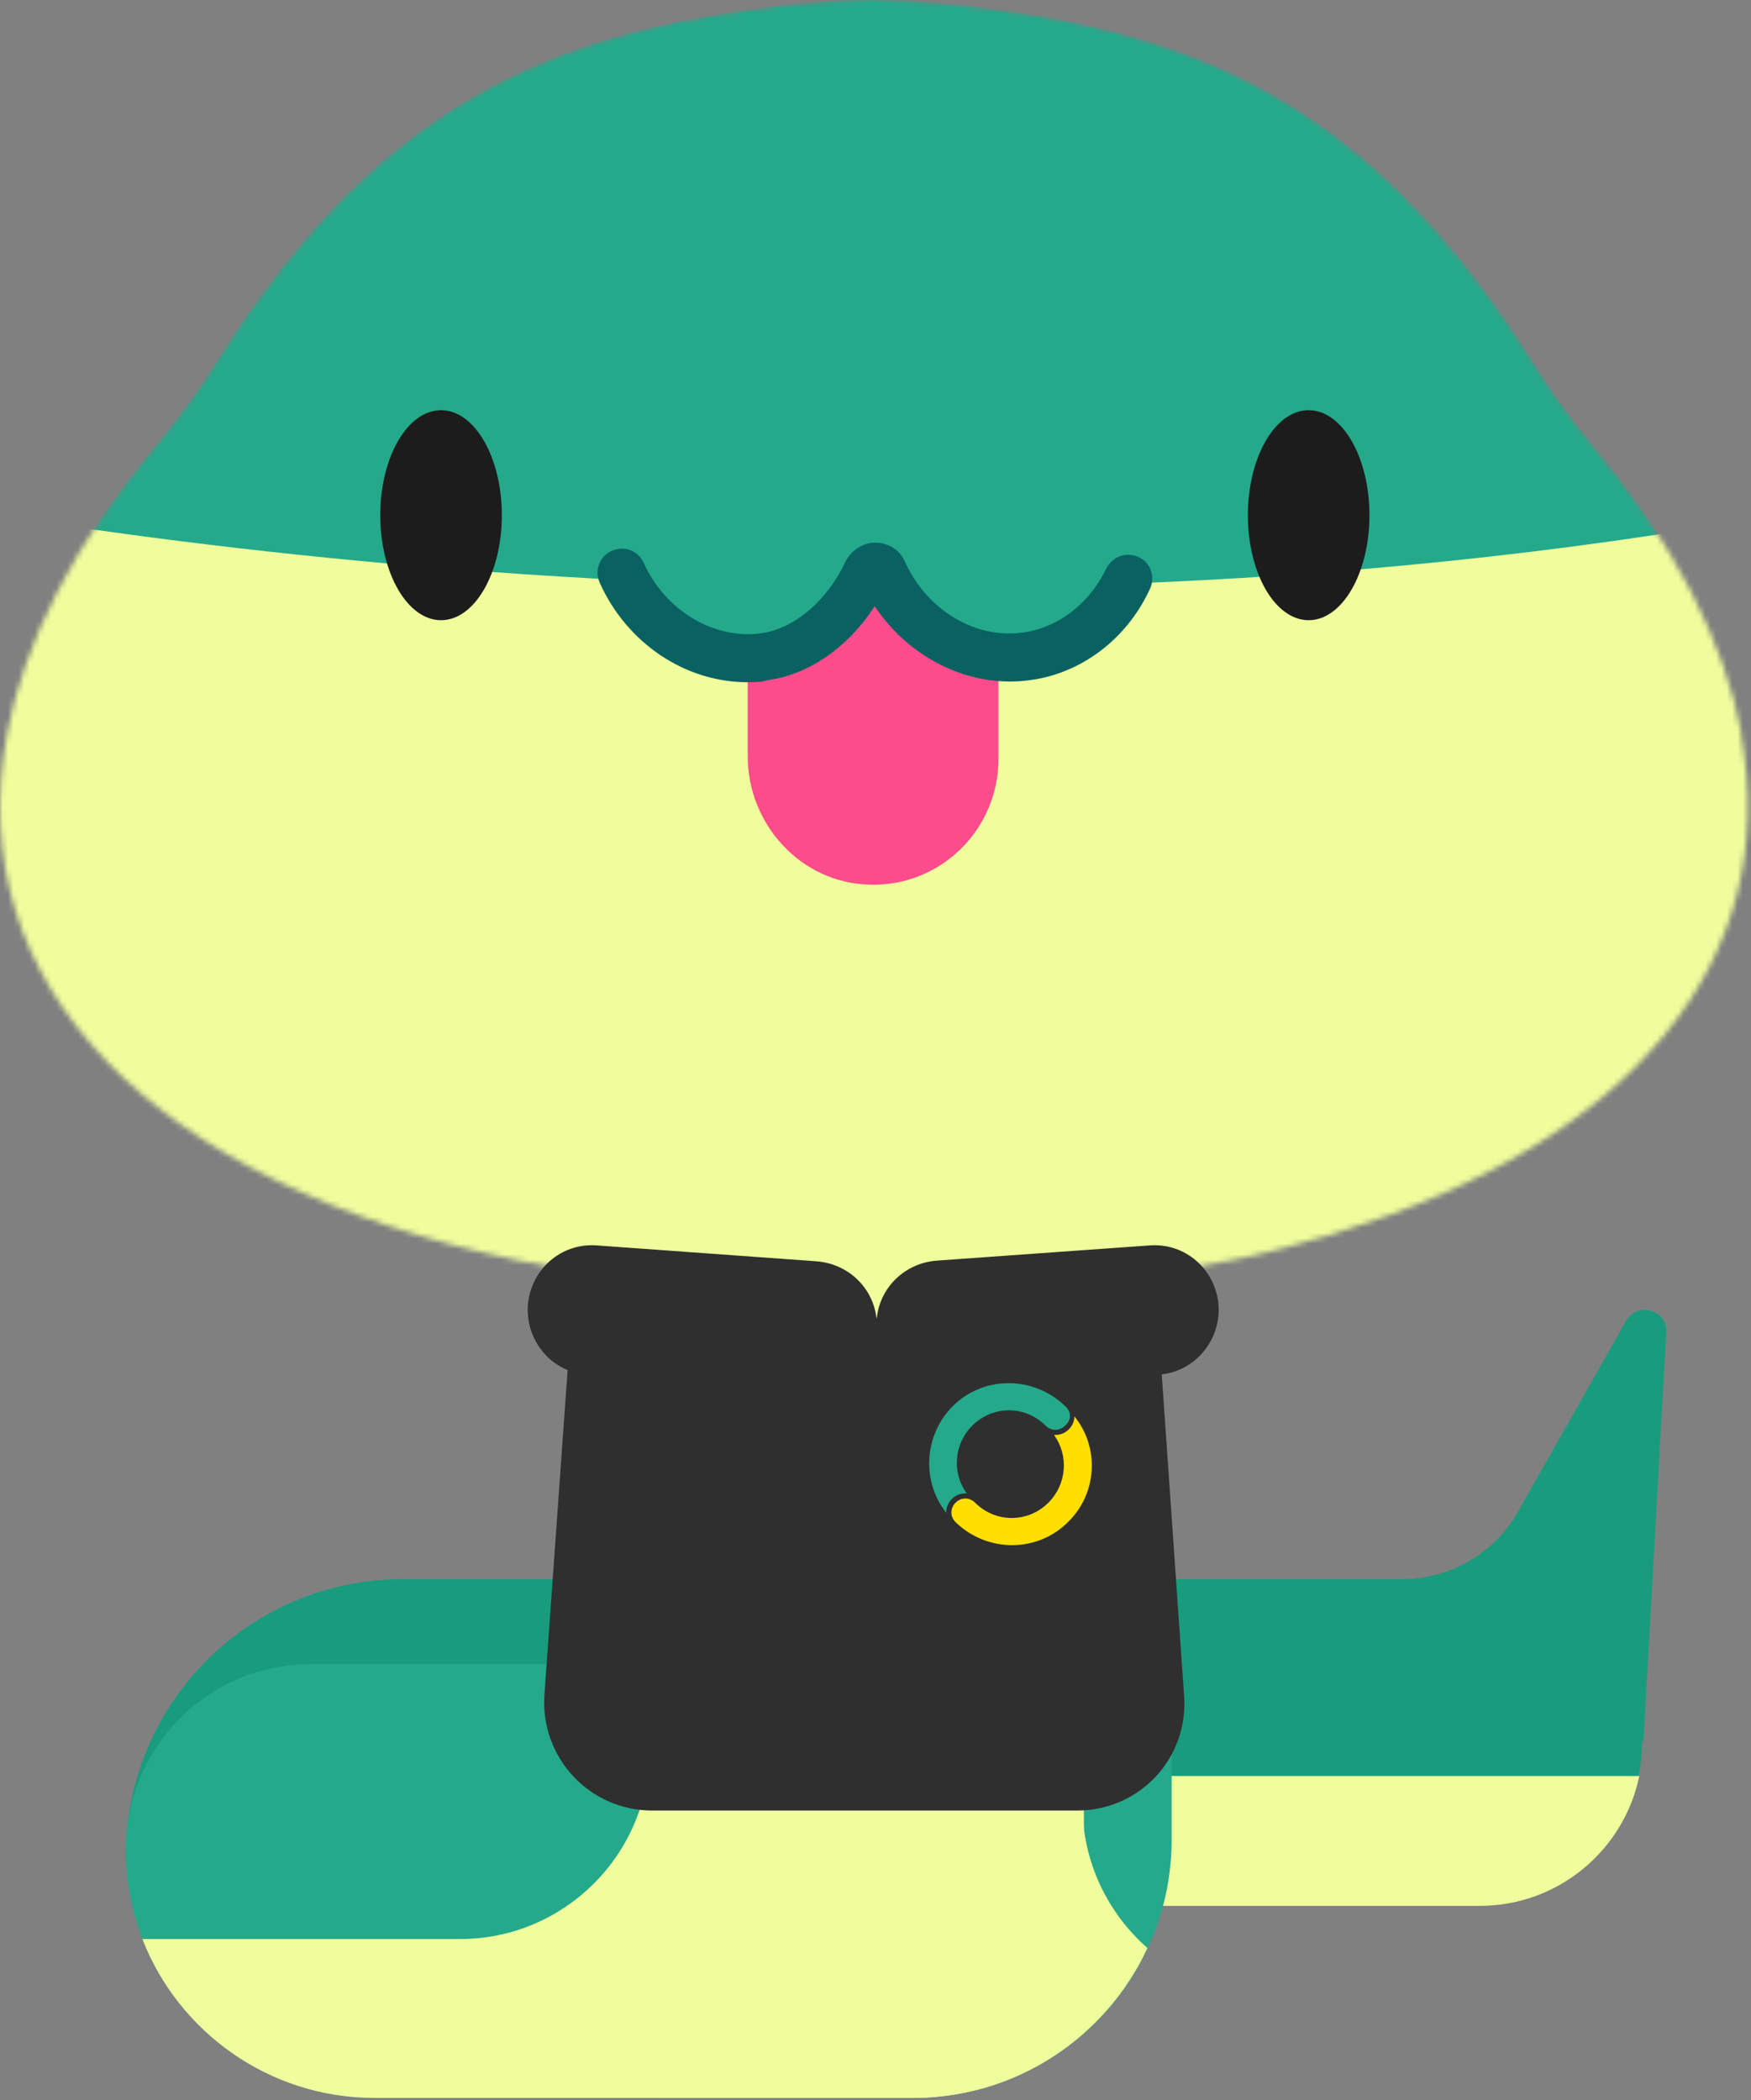 <svg width="326" height="391" viewBox="0 0 326 391" fill="none" xmlns="http://www.w3.org/2000/svg">
<rect x="0" y="0" width="326" height="391" fill="#808080" stroke="none"/>
<mask id="mask0_4469_1203" style="mask-type:alpha" maskUnits="userSpaceOnUse" x="0" y="0" width="326" height="241">
<path fill-rule="evenodd" clip-rule="evenodd" d="M296.412 82.723C311.976 101.577 321.087 119.672 324.25 136.627C324.209 136.633 324.168 136.639 324.127 136.646C331.961 178.521 303.87 212.678 248.835 229.505C248.328 229.758 247.822 229.884 247.316 230.011C246.557 230.138 245.671 230.391 244.912 230.644L242.255 231.403C242.002 231.466 241.78 231.529 241.559 231.593C241.337 231.656 241.116 231.719 240.863 231.782C239.851 232.162 238.712 232.415 237.573 232.668L237.573 232.668C237.446 232.732 237.288 232.763 237.13 232.795C236.972 232.826 236.814 232.858 236.687 232.921C236.202 233.029 235.693 233.16 235.172 233.294C234.47 233.475 233.744 233.662 233.018 233.807C232.195 233.997 231.404 234.155 230.613 234.313C229.822 234.471 229.032 234.63 228.209 234.819H227.956C208.849 238.742 187.085 240.893 163.17 240.893C138.242 240.893 115.845 238.615 96.106 234.566C28.282 220.268 -7.528 183.193 1.33 136.501C31.77 140.718 94.685 147.119 169.328 147.116C94.685 147.114 31.758 140.716 1.33 136.501C4.493 119.672 13.604 101.45 29.168 82.723C33.344 77.662 37.14 72.474 40.556 66.906C72.064 16.545 106.355 5.536 146.973 0.854C157.223 -0.285 167.725 -0.285 177.974 0.854C219.099 5.409 253.137 16.165 285.024 66.779C288.44 72.347 292.237 77.662 296.412 82.723Z" fill="#EFFD9C"/>
</mask>
<g mask="url(#mask0_4469_1203)">
<path d="M324.25 136.627C321.087 119.672 311.976 101.577 296.412 82.723C292.237 77.662 288.44 72.347 285.024 66.779C253.137 16.165 219.099 5.409 177.974 0.854C167.725 -0.285 157.223 -0.285 146.973 0.854C106.355 5.536 72.064 16.545 40.556 66.906C37.14 72.474 33.344 77.662 29.168 82.723C13.604 101.45 4.493 119.672 1.33 136.501C51.565 143.46 190.375 156.367 324.25 136.627Z" fill="#24A98B"/>
<path d="M249.727 274.895C251.293 274.412 252.86 273.687 254.269 273.204C254.582 272.962 255.052 272.962 255.365 272.721C256.775 272.238 258.184 271.754 259.437 271.03C260.064 270.788 260.533 270.547 261.16 270.305C262.256 269.822 263.352 269.339 264.449 268.856C265.388 268.372 266.484 267.889 267.424 267.648C268.051 267.406 268.677 267.165 269.303 266.681C337.428 234.552 372.195 169.328 362.486 89.367C196.794 127.053 25.151 102.412 -37.023 89.126C-47.986 178.266 -3.665 249.047 80.277 276.344C104.708 284.075 132.427 288.423 163.279 288.423C192.878 288.423 219.815 284.316 243.463 276.828C243.62 276.828 243.62 276.828 243.776 276.828C245.812 276.103 247.691 275.62 249.727 274.895Z" fill="#EFFD9C"/>
</g>
<path d="M282.566 281.494C278.194 289.21 269.963 293.969 261.089 293.969H74.991C46.569 293.969 23.419 316.99 23.419 345.541C23.419 350.557 27.535 354.672 32.55 354.672H275.364C292.083 354.672 305.716 341.039 305.716 324.32C305.716 324.192 305.716 324.192 305.716 324.063L305.973 324.32L310.217 248.055C310.474 243.811 304.816 242.268 302.758 245.869L282.566 281.494Z" fill="#199C7D"/>
<path d="M120.391 330.622V354.801H275.493C290.155 354.801 302.372 344.383 305.202 330.622H120.391Z" fill="#EFFD9C"/>
<path d="M23.419 344.255C23.419 325.221 38.852 309.787 57.886 309.787H218.133V342.454C218.133 369.076 196.527 390.554 170.033 390.554H69.847C44.254 390.554 23.419 369.848 23.419 344.255Z" fill="#24A98B"/>
<path d="M201.8 360.974V182.722H120.905V325.735C120.905 345.155 105.086 360.974 85.666 360.974H26.506C33.194 378.207 50.041 390.554 69.719 390.554H169.905C182.123 390.554 193.183 386.053 201.672 378.593V360.974H201.8Z" fill="#EFFD9C"/>
<path d="M213.632 362.646C206.301 356.215 201.543 346.698 201.543 336.152V309.659H120.648V371.391V388.882C121.291 389.396 121.934 390.039 122.577 390.554H169.905C189.325 390.554 206.044 379.108 213.632 362.646Z" fill="#EFFD9C"/>
<path d="M139.21 121.73V140.764C139.21 153.496 149.113 164.3 161.717 164.685C174.964 165.2 185.895 154.525 185.895 141.279V121.601L172.005 115.943L163.775 106.168C163.131 105.397 161.845 105.397 161.202 106.168L153.229 115.943L139.21 121.73Z" fill="#FC4C8B"/>
<path d="M211.244 102.213C208.286 112.115 200.183 119.446 190.666 120.861C179.863 122.404 168.803 115.974 163.916 105.171C163.272 103.884 161.472 103.884 160.829 105.171C157.099 113.273 150.026 119.832 141.923 120.989C129.834 122.661 117.359 114.43 113.629 101.055" fill="#24A98B"/>
<path d="M139.178 127.003C127.475 127.003 116.672 119.672 111.656 108.483C110.499 105.911 111.913 102.953 114.614 102.31C116.8 101.667 118.987 102.825 119.887 104.882C123.874 113.628 132.877 119.158 141.879 117.872C147.924 116.972 153.968 111.827 157.312 104.754C158.341 102.567 160.527 101.024 162.971 101.024C165.415 101.024 167.601 102.439 168.501 104.625C172.617 113.628 181.619 119.029 190.493 117.743C197.052 116.843 202.84 112.342 205.926 105.911C206.955 103.853 209.142 102.825 211.328 103.468C214.029 104.239 215.315 107.197 214.029 109.769C209.785 118.901 201.425 125.331 191.779 126.617C180.59 128.161 169.402 122.63 162.842 112.856C157.955 120.444 150.625 125.588 142.908 126.617C141.751 127.003 140.464 127.003 139.178 127.003Z" fill="#096162"/>
<path d="M82.113 115.459C88.363 115.459 93.43 106.707 93.43 95.911C93.43 85.114 88.363 76.362 82.113 76.362C75.862 76.362 70.795 85.114 70.795 95.911C70.795 106.707 75.862 115.459 82.113 115.459Z" fill="#1C1C1C"/>
<path d="M243.645 115.459C249.896 115.459 254.963 106.707 254.963 95.911C254.963 85.114 249.896 76.362 243.645 76.362C237.395 76.362 232.328 85.114 232.328 95.911C232.328 106.707 237.395 115.459 243.645 115.459Z" fill="#1C1C1C"/>
<path d="M200.514 337.053H121.42C109.716 337.053 100.585 327.15 101.357 315.575L106.372 245.354H215.561L220.448 315.575C221.349 327.278 212.218 337.053 200.514 337.053Z" fill="#2F2F2F"/>
<path d="M215.69 255.9L176.078 258.73C169.391 259.244 163.732 254.228 163.217 247.541C162.703 240.853 167.719 235.194 174.406 234.68L214.018 231.85C220.706 231.336 226.364 236.352 226.879 243.039C227.265 249.727 222.249 255.514 215.69 255.9Z" fill="#2F2F2F"/>
<path d="M109.459 255.9L150.357 258.858C157.044 259.373 162.703 254.357 163.218 247.669C163.732 240.982 158.716 235.323 152.029 234.808L111.131 231.85C104.443 231.336 98.785 236.352 98.27 243.039C97.884 249.727 102.771 255.515 109.459 255.9Z" fill="#2F2F2F"/>
<path d="M198.301 261.768C192.425 256.066 183.094 256.066 177.391 261.768C172.034 267.125 171.516 275.766 176.182 281.641C176.182 281.641 176.182 281.641 176.182 281.468C176.182 280.604 176.527 279.74 177.218 279.049C177.91 278.358 178.774 278.012 179.638 278.012C179.811 278.012 179.811 278.012 179.983 278.012C177.218 274.211 177.564 268.854 181.02 265.397C184.822 261.596 190.87 261.596 194.672 265.397C195.709 266.434 197.264 266.434 198.301 265.397C199.511 264.361 199.511 262.805 198.301 261.768C198.301 261.768 198.474 261.768 198.301 261.768Z" fill="#24A98B"/>
<path d="M200.029 263.669C200.029 264.533 199.684 265.397 198.992 266.089C198.301 266.78 197.437 267.125 196.573 267.125C196.4 267.125 196.4 267.125 196.227 267.125C198.992 270.927 198.647 276.284 195.191 279.74C191.389 283.542 185.341 283.542 181.539 279.74C180.502 278.703 178.947 278.703 177.91 279.74C176.873 280.777 176.873 282.332 177.91 283.369C183.785 289.072 193.117 289.072 198.819 283.369C204.349 278.012 204.695 269.372 200.029 263.669Z" fill="#FFDF00"/>
</svg>
